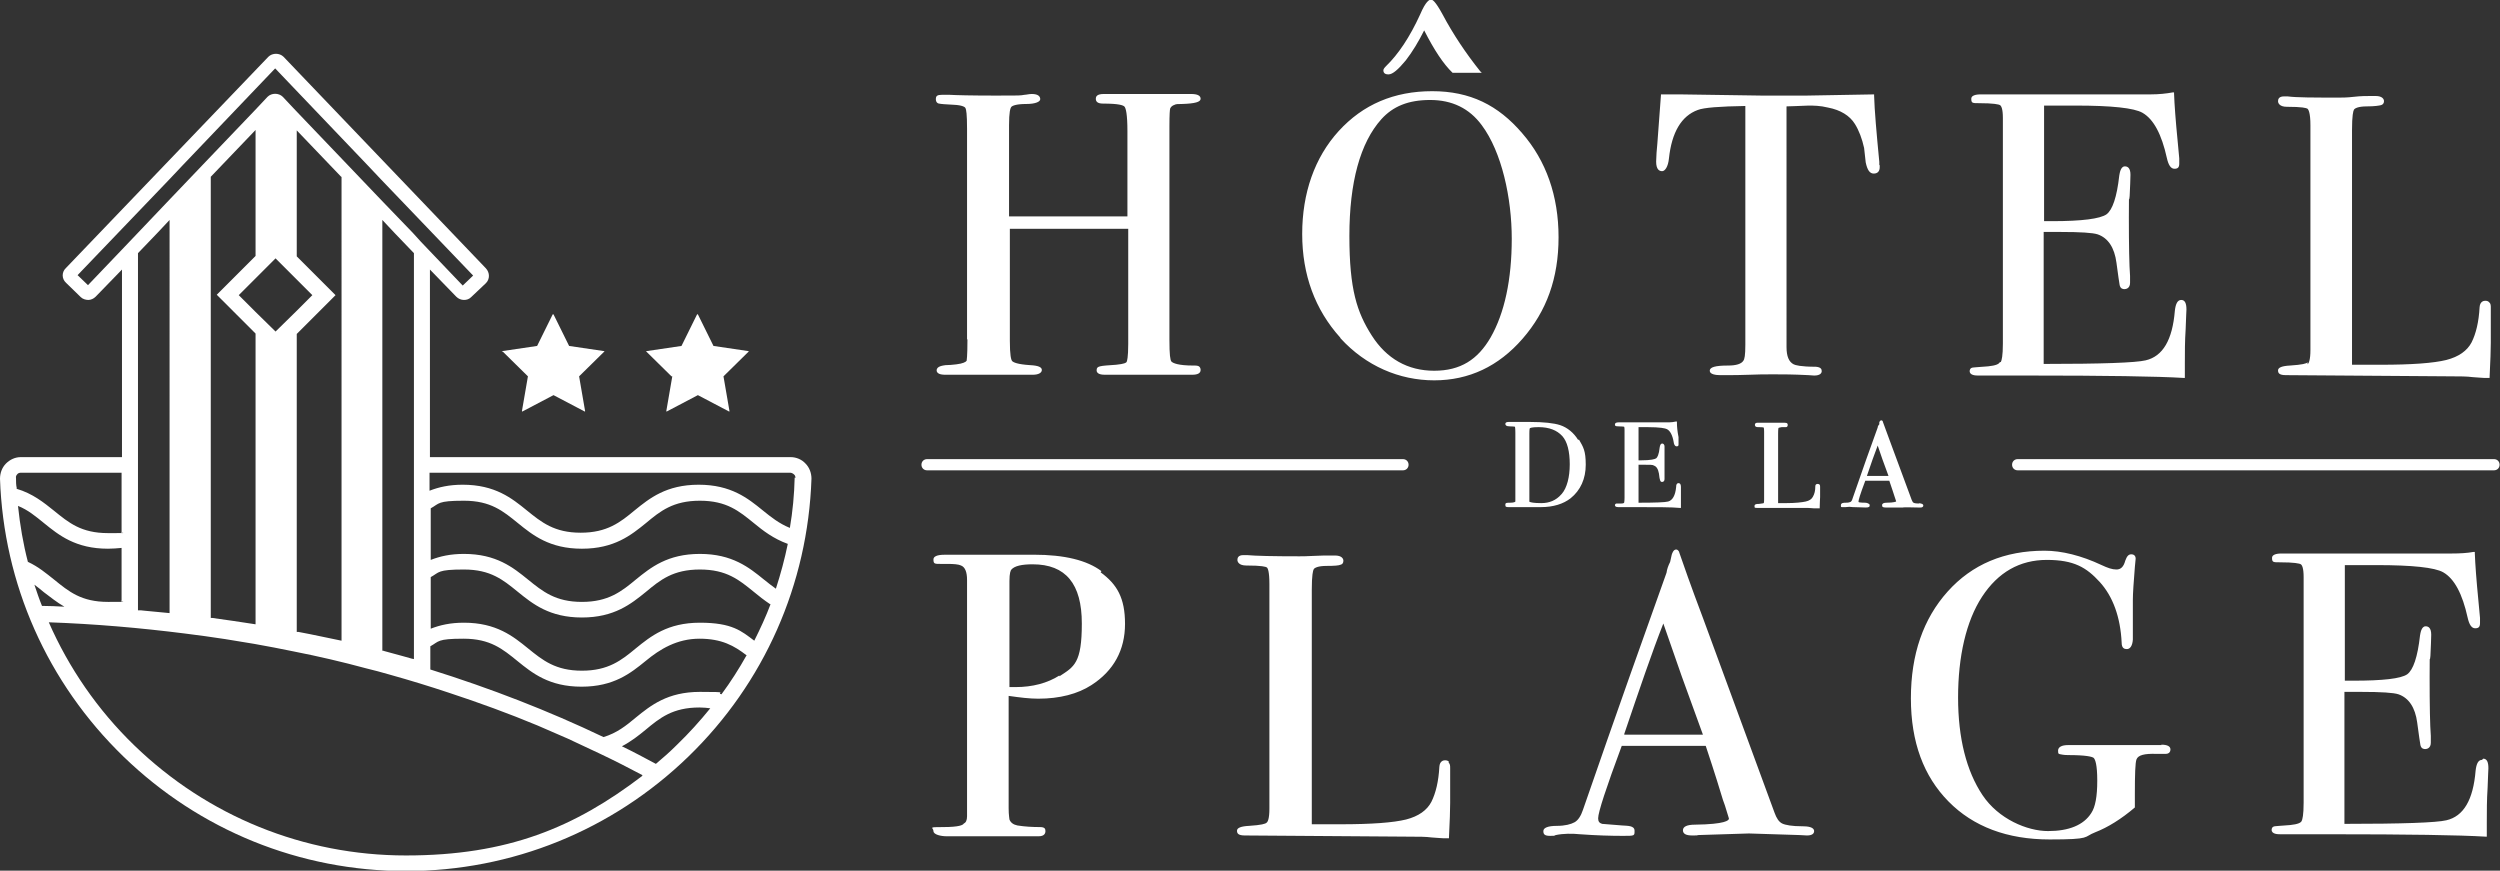 <?xml version="1.0" encoding="UTF-8"?>
<svg xmlns="http://www.w3.org/2000/svg" version="1.1" viewBox="0 0 625.1 217.7">
  <rect x="0" y="0" width="625.1" height="217.7" fill="#333333" stroke="none"/>
  <defs>
    <style>
      .cls-1 {
        fill: #fff;
      }
    </style>
  </defs>
  <!-- Generator: Adobe Illustrator 28.7.1, SVG Export Plug-In . SVG Version: 1.2.0 Build 142)  -->
  <g>
    <g id="LOGOS">
      <path id="ICON" class="cls-1" d="M125.5,87.9c0,0,0-.1,0-.1l8.8-1.3s0,0,0,0l3.9-7.9c0,0,.1,0,.2,0l3.9,7.9s0,0,0,0l8.8,1.3c0,0,.1.1,0,.1l-6.3,6.2s0,0,0,0l1.5,8.7c0,0,0,.1-.1.1l-7.8-4.1s0,0,0,0l-7.8,4.1c0,0-.1,0-.1-.1l1.5-8.7s0,0,0,0l-6.3-6.2h0ZM168.1,94.1s0,0,0,0l-1.5,8.7c0,0,0,.1.1.1l7.8-4.1s0,0,0,0l7.8,4.1c0,0,.1,0,.1-.1l-1.5-8.7s0,0,0,0l6.3-6.2c0,0,0-.1,0-.1l-8.8-1.3s0,0,0,0l-3.9-7.9c0,0-.1,0-.2,0l-3.9,7.9s0,0,0,0l-8.8,1.3c0,0-.1.1,0,.1l6.3,6.2h0ZM202.9,119.7c-.9,26.4-11.8,51.1-30.8,69.5-19,18.4-44.1,28.6-70.6,28.6s-51.6-10.2-70.6-28.6C11.8,170.7.9,146,0,119.7c0-1.4.5-2.8,1.5-3.8,1-1,2.3-1.6,3.7-1.6h25.3v-46.9l-6.6,6.8c-.5.5-1.2.8-1.8.8s-1.4-.2-1.9-.7l-3.7-3.6c-1.1-1-1.1-2.7,0-3.7L67.1,14.2c1-1,2.8-1,3.8,0l50.6,52.9c1,1.1,1,2.7,0,3.7l-3.7,3.5c-.5.5-1.1.7-1.8.7h0c-.7,0-1.4-.3-1.9-.8l-6.6-6.8v46.9h90.2c1.4,0,2.8.6,3.7,1.6,1,1,1.5,2.4,1.5,3.8h0ZM19.4,68.8l2.6,2.5,8.5-8.9,2-2.1,2-2.1h0c0,0,0,0,0,0l7.8-8.2,8.4-8.8,13-13.6,3.2-3.4c1-1,2.8-1,3.8,0l3.2,3.4,13,13.6,8.4,8.8,7.9,8.2h0c0,0,2,2.2,2,2.2l2,2.1,8.5,8.9,2.6-2.5-23-24-3.4-3.6-23.1-24.2-23.1,24.2-3.4,3.6-23,24h0ZM74.1,77.8l4-4-4-4-5.2-5.2-5.2,5.2-4,4,4,4,5.2,5.1,5.2-5.1ZM85.3,44.2l-11.1-11.6v31.5l9.7,9.7-9.7,9.7v74.5c.1,0,.2,0,.4,0,3.8.7,7.3,1.5,10.8,2.2V44.2h0ZM52.7,44.2v110.3c0,0,.2,0,.3,0,3.5.5,7.2,1,10.9,1.6v-72.7l-9.7-9.7,9.7-9.7v-31.5l-11.1,11.6ZM103.5,114.3v-51l-4.8-5-3.1-3.3v107.7c.2,0,.3,0,.5.1.7.2,1.5.4,2.2.6,1.6.4,3.2.9,4.7,1.3.2,0,.4.1.5.1v-50.6h0ZM34.5,114.3v38.3c.5,0,1.1,0,1.6.1,2,.2,4.1.4,6.3.6V55l-3.1,3.3-4.8,5v51h0ZM4.1,122.2c4.1,1.2,6.9,3.5,9.4,5.5,3.7,3,6.8,5.6,13.5,5.6s2.4,0,3.4-.3v-14.8H5.2c-.3,0-.7.1-.9.4-.2.2-.4.6-.3.9,0,.9,0,1.8.2,2.6h0ZM7,140.5c2.6,1.2,4.6,2.9,6.5,4.4,3.7,3,6.8,5.6,13.5,5.6s2.4,0,3.4-.3v-13.2c-1.1.1-2.2.2-3.4.2-8.1,0-12.3-3.4-16-6.4-2.1-1.7-4-3.3-6.5-4.3.5,4.8,1.3,9.5,2.5,14.1ZM10.5,151.5c1.9,0,3.8.1,5.6.2-1.9-1.1-3.5-2.4-5.1-3.6-.8-.7-1.6-1.3-2.4-1.9.6,1.8,1.2,3.6,1.9,5.3ZM160.6,193.8c-3.4-1.8-6.9-3.6-10.5-5.3-2.7-1.3-5.4-2.5-8.1-3.8-2.5-1.1-5.1-2.2-7.6-3.3-7.2-3-14.6-5.7-22.2-8.2h0c-4.8-1.6-9.7-3.1-14.7-4.5-2-.6-4-1.1-6-1.6-5.9-1.6-11.9-3-18-4.2-3.3-.7-6.6-1.3-9.9-1.9-2.4-.4-4.8-.8-7.3-1.2-3.4-.5-6.7-1-10.1-1.4-11.1-1.4-22.5-2.4-34-2.8,5,11.4,12.2,21.9,21.4,30.8,18.3,17.7,42.4,27.5,67.9,27.5s42.2-7,59.1-19.9h0ZM177.6,177.1c-.8-.1-1.7-.2-2.7-.2-6.7,0-9.9,2.6-13.5,5.6-1.7,1.4-3.6,2.9-5.9,4.1,2.9,1.4,5.7,2.9,8.5,4.4,1.8-1.5,3.6-3.1,5.3-4.8,3-2.9,5.7-5.9,8.3-9.1h0ZM186.6,163.8c-3-2.3-6.1-4.1-11.7-4.1s-9.9,2.6-13.5,5.6c-3.7,3-7.9,6.4-16,6.4s-12.3-3.4-16-6.4c-3.7-3-6.8-5.6-13.5-5.6s-6.1.7-8.3,1.9v5.8c15,4.7,29.5,10.3,43.3,16.9,3.3-1,5.6-2.8,8.1-4.9,3.7-3,7.9-6.4,16-6.4s3.8.2,5.4.6c2.3-3.1,4.4-6.4,6.3-9.8h0ZM192.6,151.1c-1.5-1-2.9-2.1-4.1-3.1-3.7-3-6.8-5.6-13.5-5.6s-9.9,2.6-13.5,5.6c-3.7,3-7.9,6.4-16,6.4s-12.3-3.4-16-6.4c-3.7-3-6.8-5.6-13.5-5.6s-6.1.7-8.3,1.9v12.9c2.3-.9,4.9-1.5,8.3-1.5,8.1,0,12.3,3.4,16,6.4,3.7,3,6.9,5.6,13.5,5.6s9.9-2.6,13.5-5.6c3.7-3,7.9-6.4,16-6.4s10.4,2.1,13.6,4.5c1.5-3,2.9-6,4.1-9.2ZM197,136c-3.6-1.3-6.2-3.3-8.5-5.2-3.7-3-6.8-5.6-13.5-5.6s-9.9,2.6-13.5,5.6c-3.7,3-7.9,6.4-16,6.4s-12.3-3.4-16-6.4c-3.7-3-6.8-5.6-13.5-5.6s-6.1.7-8.3,1.9v12.9c2.3-.9,4.9-1.5,8.3-1.5,8.1,0,12.3,3.4,16,6.4,3.7,3,6.9,5.6,13.5,5.6s9.9-2.6,13.5-5.6c3.7-3,7.9-6.4,16-6.4s12.3,3.4,16,6.4c1,.8,2,1.6,3,2.3,1.2-3.7,2.2-7.4,3-11.3ZM198.9,119.5c0-.3-.1-.7-.4-.9-.2-.2-.6-.4-.9-.4h-90.2v4.5c2.3-.9,4.9-1.5,8.3-1.5,8.1,0,12.3,3.4,16,6.4,3.7,3,6.9,5.6,13.5,5.6s9.9-2.6,13.5-5.6c3.7-3,7.9-6.4,16-6.4s12.3,3.4,16,6.4c2.1,1.7,4.1,3.3,6.8,4.4.7-4.1,1.1-8.3,1.2-12.6h0Z"/>
      <path id="TEXTES" class="cls-1" d="M241.8,84.9v-52.7c0-3.7-.2-4.8-.4-5.2-.1-.2-.7-.7-2.9-.8-2.1-.1-3.3-.2-3.7-.3-.3,0-.8-.3-.8-1.1s.3-1.1,1.6-1.1.8,0,1.7,0c1.7.1,5.5.2,11.8.2s5.8,0,7.1-.2c.4,0,1.1-.2,1.8-.2,1.7,0,2.1.7,2.1,1.3s-1.1,1.2-3.5,1.2-3.4.4-3.7.7c-.3.3-.6,1.4-.6,4.6v22.8h29.6v-21.3c0-4.3-.4-5.7-.7-6.1-.3-.4-1.5-.8-5.4-.8-1.5,0-1.8-.6-1.8-1.2s.3-1.2,2-1.2h21.8c1.6,0,2.4.4,2.4,1.2s-1.4,1.2-4.7,1.3c-.8,0-1.5,0-1.8.2-.6.2-.9.5-1.1.9-.1.3-.2,1.4-.2,4.6v53.2c0,3.9.2,5.1.5,5.5.4.4,1.7,1,5.5,1,.7,0,1.2,0,1.5.3.2.2.3.5.3.8,0,.8-.7,1.2-2.1,1.2h-21.7c-.6,0-2.2,0-2.2-1.1s.6-1.1,4.9-1.4c2-.2,2.5-.5,2.6-.7.1-.2.4-1.1.4-4.5v-28.8h-29.6v28c0,3.6.3,4.8.6,5.1.3.3,1.3.8,4.5,1,2,.1,2.9.5,2.9,1.2s-.8,1.2-2.3,1.2h-21.7c-.6,0-2.3,0-2.3-1.1s1.7-1.2,2.2-1.3c.9,0,1.8-.1,2.7-.2,1.7-.2,2.4-.6,2.6-.9,0-.1.2-.9.2-5.4h0ZM335.1,84.4c-6.3-7-9.5-15.7-9.5-25.9s3.1-19.1,9.1-25.7c6.1-6.7,13.9-10,23.4-10s16.5,3.5,22.5,10.5c6,6.9,9.1,15.7,9.1,26s-3,18.5-9,25.4c-6,6.9-13.4,10.4-22.1,10.4s-17.1-3.6-23.4-10.5h0ZM345.4,29.8c-5.3,5.9-8,15.8-8,29.2s1.9,19.1,5.6,24.9c3.7,5.8,9,8.8,15.6,8.8s10.9-2.8,14.1-8.3c3.5-6.1,5.3-14.5,5.3-24.7s-2.5-21.7-7.5-28.4c-3.1-4.2-7.4-6.3-12.9-6.3s-9.3,1.6-12.2,4.8h0ZM347.2,18.6c1,0,2.4-1.2,4.3-3.5,1.7-2.2,3.2-4.7,4.6-7.5,2.5,4.9,4.8,8.4,7.1,10.6h0c0,0,7.3,0,7.3,0l-.4-.4c-3.6-4.5-6.8-9.3-9.4-14.2-1.8-3.3-2.5-3.7-2.9-3.7s-1.3.4-2.7,3.7c-2.6,5.7-5.5,10-8.5,12.9-.5.5-.7.8-.7,1.1s.1,1,1.2,1h0ZM452.2,26.4c1.2,0,2.9,0,4.9.5,3.1.6,5.4,2,6.7,4.1,1,1.6,1.8,3.7,2.3,6l.4,3.6c.4,1.9,1,2.8,2,2.8s1.5-.6,1.5-1.6,0-.2-.1-.6c0-.3,0-.5,0-.7-.7-7.3-1.2-12.9-1.3-16.6v-.3l-16.9.3c-5,0-8.8,0-11.2,0l-20.4-.3h-4.8v.2c-.4,5.1-.7,9.1-.9,12.1l-.2,2.3c0,.7-.1,1.5-.1,2.2,0,2,.8,2.4,1.5,2.4s1.5-1.1,1.7-3.2c.7-6.5,3.1-10.6,7.2-12.1,1.5-.6,5.6-.9,11.9-1v59.7c0,2.7-.2,3.6-.5,4-.5.8-1.8,1.2-3.8,1.2-3.2,0-4.6.4-4.6,1.3s1.5,1.1,2.6,1.1c3,0,5.5,0,7.4-.1,1.9-.1,4-.1,6.2-.1s4.4,0,8.5.2c.4,0,.9.1,1.4.1,1.5,0,1.9-.6,1.9-1.1s-.2-1-1.5-1.1c-3.8,0-5.1-.4-5.5-.6-1.2-.6-1.8-2-1.8-4.3V26.6c.8,0,2.7-.1,5.5-.2h0ZM500,90.6c-.2.4-.9.8-2.9,1-3,.2-3.7.3-3.8.3-.7.1-.8.6-.8.9,0,1.1,1.6,1.1,2.2,1.1h12.5c19.2,0,32.3.2,38.8.6h.3s0-3.6,0-3.6c0-2.8,0-5.6.2-8.6.1-3.2.2-4.6.2-4.9,0-1.6-.4-2.4-1.3-2.4s-1.4.9-1.6,2.7c-.6,7.3-3,11.4-7.3,12.4-2.5.6-11,.9-25.5.9v-33h4.2c5,0,8.1.2,9.3.6,2.6.9,4.2,3.3,4.7,7.1.4,3.1.7,5,.8,5.6.2.9.8,1,1.2,1s1.4-.2,1.4-1.6,0-1,0-1.7c-.2-2.6-.3-7.6-.3-14.7s0-3,.2-5.3c.1-2.4.2-4.1.2-5.3,0-1.7-.7-2.1-1.4-2.1-1.1,0-1.3,1.8-1.4,2.3-.6,5.4-1.7,8.6-3.2,9.7-1.6,1.1-6.1,1.7-13.5,1.7h-2.1v-28.9h7.9c9,0,14.6.6,16.7,1.8,2.8,1.6,4.8,5.4,6.1,11.3.4,1.8,1,2.7,1.9,2.7s1.2-.4,1.2-1.3,0-1,0-1.3l-.4-4.3c-.5-5.1-.8-9.1-.9-11.9v-.3h-.3c-1.6.3-3.5.5-5.5.5h-42.4c-.6,0-2.5,0-2.5,1.1s.3,1.1,1.9,1.1c3.7,0,5,.3,5.3.5.3.2.7.9.7,3.2v56.4c0,3.1-.3,4.2-.5,4.6h0ZM577,90.6c-.3.3-1.3.6-4.4.8-2,.1-3,.5-3,1.2s.3,1.2,2,1.2l41.5.3c1.9,0,3.7,0,5.2.2,1.6.1,2.5.2,2.9.2h1.3v-.2c.2-4.1.3-6.9.3-8.6v-8.7c0-.6,0-1.1-.4-1.4-.2-.3-.6-.4-1-.4s-1.3.2-1.4,1.6c-.2,3.7-.9,6.6-2,8.8-1.1,2.1-3.2,3.6-6.3,4.4-3.2.8-8.7,1.2-16.4,1.2s-5.5,0-7.2,0v-58.7c0-3.6.3-4.8.5-5.1.2-.3,1-.8,3.2-.8,2,0,3.1-.2,3.5-.3.5-.1.8-.5.8-1s-.4-1.3-2.1-1.3h-1.1c-1.1,0-2.6,0-4.3.2s-2.9.2-3.5.2c-6.5,0-10.9,0-13.1-.3h-.9c-1.3,0-1.5.7-1.5,1.2s.4,1.4,2.2,1.4c3.9,0,4.9.3,5.2.5.2.2.7,1,.7,4.1v56.2c0,2.5-.4,3.3-.7,3.6h0ZM394.6,110c-1.1-1.8-2.7-3.1-4.5-3.7-1.5-.5-4.1-.8-7.7-.8h-5.2c-.7,0-.8.3-.8.5,0,.3.2.6,1,.6,1.1,0,1.3.1,1.4.1,0,0,.1.3.1,1.5v16.2c0,.8,0,1,0,1,0,.1-.4.3-1.3.3s-1.2,0-1.2.5.1.6.8.6h8.1c3.1,0,5.6-.8,7.4-2.2,2.5-2,3.8-4.9,3.8-8.4s-.6-4.4-1.7-6.3h0ZM390.4,123.6c-1.3,1.5-3,2.2-5,2.2s-2.6-.2-2.9-.3c-.1,0-.1-.1-.1-.1,0,0,0-.2,0-1v-16c0-1.1.1-1.3.1-1.3.1-.1.5-.3,2.2-.3,2.7,0,4.6.8,5.9,2.2s1.9,3.9,1.9,7.1-.7,5.9-2,7.4h0ZM406.1,125.7s-.1.2-.7.2c-.7,0-1.1,0-1.2,0-.2,0-.4.2-.4.4s.1.5.8.5h3.8c5.8,0,9.7,0,11.6.2h.3s0-1.2,0-1.2c0-.8,0-1.7,0-2.6,0-.9,0-1.4,0-1.5,0-.7-.3-.9-.6-.9-.4,0-.6.3-.6,1-.2,2.1-.9,3.3-2,3.6-.7.2-3.2.3-7.4.3v-9.5h1.1c1.8,0,2.5,0,2.7.2.7.2,1.1.9,1.3,2,.1.9.2,1.5.3,1.7.1.4.4.4.5.4.3,0,.6-.2.6-.7s0-.3,0-.5c0-.8,0-2.3,0-4.4s0-.9,0-1.6c0-.7,0-1.2,0-1.6,0-.7-.4-.8-.6-.8-.3,0-.5.3-.6.9-.2,1.9-.6,2.6-.9,2.8-.3.2-1.2.5-3.9.5h-.5v-8.3h2.2c3.3,0,4.5.3,4.9.5.8.4,1.4,1.5,1.7,3.3,0,.2.2,1,.7,1s.5-.2.5-.6,0-.3,0-.4v-1.3c-.3-1.5-.4-2.7-.4-3.6v-.3h-.3c-.5.1-1,.2-1.6.2h-12.7c-.6,0-.9.2-.9.5s0,.5.8.5c1.2,0,1.5.1,1.5.1,0,0,.1.1.1.8v16.9c0,1-.1,1.2-.1,1.3h0ZM455,121.2c0,0-.2-.2-.5-.2-.4,0-.6.2-.6.6,0,1.1-.2,1.9-.6,2.6-.3.6-.9,1-1.8,1.2-.9.2-2.6.4-4.9.4s-1.5,0-2,0v-17.4c0-1.2.1-1.4.1-1.4,0,0,.1-.1.8-.2.8,0,1,0,1.1,0,.2,0,.4-.2.4-.5s0-.6-.8-.6h-.3c-.3,0-.8,0-1.3,0-.5,0-.9,0-1,0-1.9,0-3.2,0-3.9,0h-.3c-.5,0-.6.3-.6.5s0,.6.8.6c1.2,0,1.4.1,1.4.1,0,0,.1.2.1,1.1v16.9c0,.8-.1.9-.1.9,0,0-.2.1-1.2.2-.4,0-1.1,0-1.1.5s0,.5.8.5h12.5c.6,0,1.1.1,1.5.1.5,0,.8,0,.9,0h.6v-.2c0-1.3.1-2.1.1-2.6v-2.6c0-.2,0-.4-.2-.6h0ZM479.9,125.9c-.9,0-1.3-.1-1.4-.2-.2,0-.3-.3-.5-.7-2.9-7.8-4.7-12.7-5.4-14.6-.9-2.5-1.5-4.1-1.8-4.9,0-.3-.3-.4-.4-.4-.2,0-.4.2-.5.5v.5c-.3.3-.4.6-.4.8-1.7,4.6-3.8,10.6-6.3,17.8-.1.4-.3.7-.5.8-.2.1-.5.2-1.2.2-.4,0-1.2,0-1.2.6s0,.5.7.5.3,0,.5,0c.6-.1,1.2-.1,1.8,0,1.2,0,2.3.1,3.2.1s1-.2,1-.6-.8-.6-1.1-.6c-1.2,0-1.4-.1-1.5-.1,0,0-.2,0-.2-.2,0-.3.3-1.5,1.7-5.2h6c.7,2,1.1,3.3,1.3,3.9l.4,1.2c0,0,0,.1,0,.1,0,0-.5.3-2.4.3-.7,0-1.1.2-1.1.6s.1.6.9.6.3,0,.5,0h3.8c0-.1,3.8,0,3.8,0,.2,0,.4,0,.6,0,.7,0,.7-.4.7-.5,0-.5-.8-.5-1-.6h0ZM466.8,119c1-3,1.9-5.5,2.7-7.6l1.2,3.5,1.5,4.1h-5.3ZM352.2,116.2c0-.8-.6-1.4-1.4-1.4h-119c-.8,0-1.4.6-1.4,1.4s.6,1.4,1.4,1.4h119c.8,0,1.4-.6,1.4-1.4ZM623.6,114.8h-119.1c-.8,0-1.4.6-1.4,1.4s.6,1.4,1.4,1.4h119.1c.8,0,1.4-.6,1.4-1.4s-.6-1.4-1.4-1.4ZM275.4,142.8c-3.6-2.7-9.2-4.1-16.9-4.1h-22c-1.3,0-3.1.1-3.1,1.2s.3,1.1,1.8,1.1h1.7c1.6,0,2.8.1,3.4.4,1,.4,1.5,1.6,1.5,3.6v59.1c0,1-.3,1.6-.8,1.8h0c-.2.4-1.2.9-5.2.9s-2.4.1-2.4,1,1.9,1.3,3.3,1.3h23c1.4,0,1.7-.7,1.7-1.3s-.2-1-1.4-1c-1.8,0-3.7-.1-5.6-.4-1-.2-1.7-.7-2-1.5,0-.3-.2-1-.2-2.8v-28.1c2.8.4,5.2.7,7.4.7,5.4,0,9.9-1.2,13.3-3.4,5.6-3.6,8.4-8.8,8.4-15.3s-2-9.9-6.1-12.9h0ZM264.9,168.9c-3,1.9-6.7,2.9-11,2.9s-1.1,0-1.5,0v-26.5c0-2,.3-2.7.5-2.9.8-.9,2.6-1.3,5.3-1.3,8.3,0,12.3,4.9,12.3,14.8s-1.9,10.8-5.6,13.2ZM362.3,190.5c-.2-.3-.6-.4-1-.4s-1.3.2-1.4,1.6c-.2,3.7-.9,6.6-2,8.8-1.1,2.1-3.2,3.6-6.3,4.4-3.2.8-8.7,1.2-16.4,1.2s-5.5,0-7.2,0v-58.7c0-3.6.3-4.8.5-5.1.2-.3,1-.8,3.2-.8,2,0,3.1-.1,3.5-.3.5-.1.7-.5.7-1s-.4-1.3-2.1-1.3h-1.1c-1.1,0-2.6,0-4.3.1-1.7.1-2.9.1-3.5.1-6.5,0-10.9-.1-13.1-.3h-.9c-1.3,0-1.5.7-1.5,1.2s.4,1.4,2.2,1.4c3.9,0,4.9.3,5.2.5.2.2.6,1,.6,4.1v56.2c0,2.5-.4,3.3-.7,3.5-.3.3-1.3.6-4.4.8-2,.1-3,.5-3,1.2s.3,1.2,2,1.2l41.5.3c1.9,0,3.7,0,5.2.2,1.6.1,2.5.2,2.9.2h1.4v-.2c.2-4,.3-6.9.3-8.6v-8.7c0-.6,0-1.1-.4-1.4h0ZM450.6,206.6c-2.5,0-4.2-.3-5-.7-.8-.4-1.4-1.3-1.9-2.7-9.9-27-15.6-42.4-17.9-48.7-3.1-8.2-5-13.7-5.9-16.3,0-.2-.3-.8-.8-.8-.7,0-1,1-1.1,1.3l-.4,1.8c-.5,1-.8,1.9-.9,2.7-5.4,15.1-12.5,35-20.9,59.3-.5,1.5-1.2,2.6-2.1,3.1-.9.5-2.4.9-4.4.9-2.3,0-3.4.5-3.4,1.3s.3,1.2,1.7,1.2.8,0,1.4-.2c1.9-.4,4.1-.4,6.1-.2,4.1.3,7.7.4,10.7.4s2.9,0,2.9-1.3-1.8-1.2-3.1-1.3c-4-.3-4.8-.4-5-.4-.7-.2-1-.6-1-1.4,0-1.5,2-7.6,5.9-18.1h21c2.3,6.9,3.7,11.5,4.3,13.5l.5,1.4.8,2.6c.2.6.2.7.2.7,0,.4-.8,1.4-8.5,1.5-2,0-3,.5-3,1.4s.8,1.3,2.3,1.3,1.1,0,1.5-.1l12.7-.4,12.7.4c.5,0,1.2.1,1.8.1,1.5,0,1.8-.6,1.8-1.1,0-1-1.6-1.2-2.9-1.2h0ZM406.1,183.6c3.8-11.2,7-20.6,9.8-27.7l4.6,13.2,5.3,14.6h-19.6ZM540.5,186.3h-11c-6,0-9.6,0-10.6,0h-1.8c-1.6,0-2.5.5-2.5,1.4s.2.8.6.9c.2,0,.6.2,1.9.2,4.5,0,6,.4,6.4.7.4.4.9,1.7.9,5.7s-.5,6.6-1.5,8.1c-1.9,3-5.6,4.5-10.8,4.5s-12.4-3-16.4-9c-4-6-6.1-14.2-6.1-24.4s2-19.1,6-25.2c4-6.1,9.4-9.2,16.2-9.2s9.9,1.9,13.2,5.5c3.3,3.6,5.2,8.8,5.5,15.2,0,1.4.7,1.6,1.3,1.6.8,0,1.4-.8,1.5-2.4v-.3h0c0-.1,0-.9,0-3.1v-6.5c0-1.7.2-4.4.5-8.2.1-1.2.2-1.9.2-2.1,0-.7-.4-1.1-1.1-1.1s-1.1.5-1.5,1.6c-.4,1.5-1.1,2.2-2.2,2.2s-2.2-.4-3.7-1.1c-5.1-2.4-10-3.6-14.3-3.6-10,0-18.1,3.4-24.2,10.2-6.1,6.8-9.2,15.7-9.2,26.7s3.2,19.5,9.4,25.8c6.2,6.3,14.7,9.5,25.3,9.5s8.3-.6,11.4-1.8,6.5-3.3,9.9-6.2h0v-3.4c0-4.9.1-7.8.4-8.6.4-1.1,2-1.5,5-1.4h2.3c1,0,1.2-.7,1.2-1.1,0-.8-.8-1.2-2.3-1.2h0ZM620.6,190c-.9,0-1.4.9-1.6,2.7-.6,7.3-3,11.4-7.3,12.4-2.5.6-11,.9-25.5.9v-33h4.2c5,0,8.1.2,9.3.6,2.6.9,4.2,3.3,4.7,7.1.4,3.1.7,5,.8,5.6.2.9.8,1,1.2,1s1.4-.2,1.4-1.6,0-1,0-1.7c-.2-2.6-.3-7.6-.3-14.7s0-3,.2-5.3c.1-2.4.2-4.1.2-5.3,0-1.7-.7-2.1-1.4-2.1-1.1,0-1.3,1.8-1.4,2.3-.6,5.4-1.7,8.6-3.2,9.7-1.6,1.1-6.1,1.6-13.5,1.6h-2.1v-28.9h7.9c9,0,14.6.6,16.7,1.8,2.8,1.6,4.8,5.4,6.1,11.3.4,1.8,1,2.7,1.9,2.7s1.2-.4,1.2-1.3,0-1,0-1.3l-.4-4.3c-.5-5.1-.8-9.1-.9-11.9v-.3h-.3c-1.6.3-3.5.4-5.5.4h-42.4c-.6,0-2.5,0-2.5,1.1s.3,1.1,1.9,1.1c3.7,0,5,.3,5.3.5.3.2.7.9.7,3.2v56.4c0,3.1-.3,4.2-.5,4.6-.2.4-.9.8-2.9,1-3,.2-3.7.3-3.8.3-.7.1-.8.6-.8.9,0,1.1,1.6,1.1,2.2,1.1h12.5c19.2,0,32.3.2,38.8.6h.3s0-3.6,0-3.6c0-2.8,0-5.6.2-8.6.1-3.2.2-4.6.2-4.9,0-1.6-.4-2.4-1.3-2.4h0Z"/>
    </g>
  </g>
</svg>